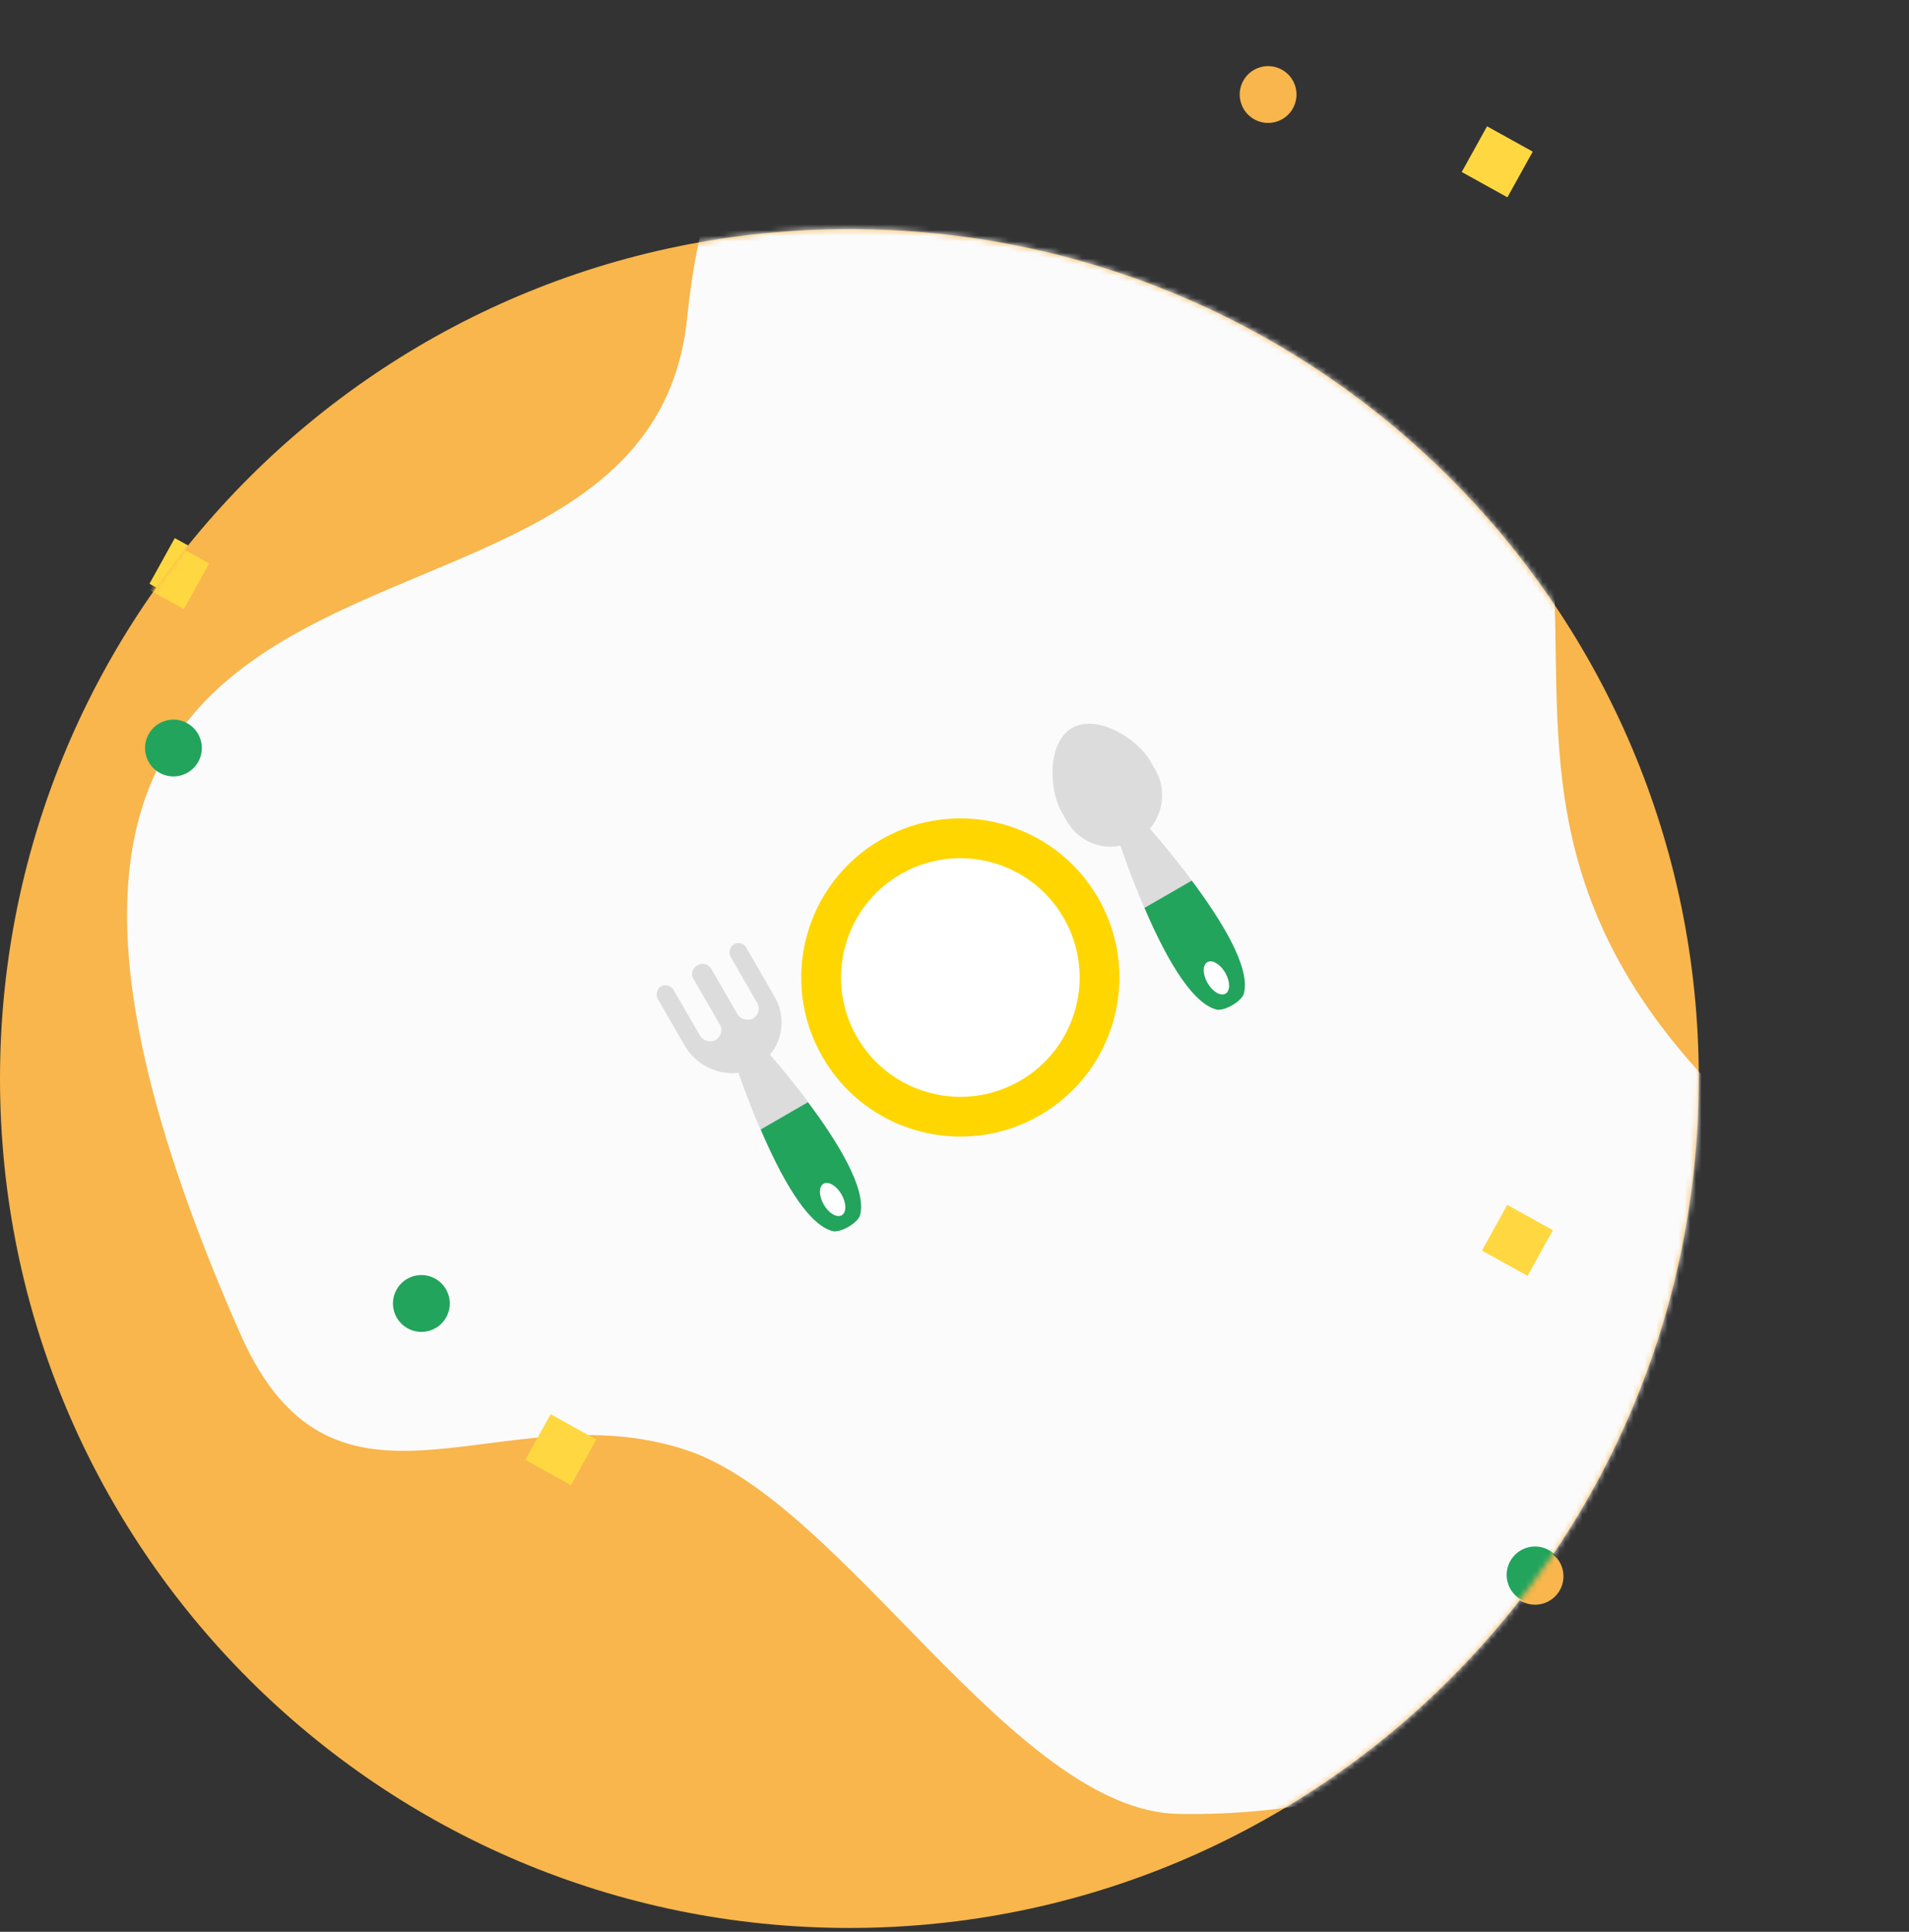 <svg width="336" height="340" viewBox="0 0 336 340" fill="none" xmlns="http://www.w3.org/2000/svg">
<rect x="0" y="0" width="336" height="340" fill="#333333" stroke="none"/>
<path fill-rule="evenodd" clip-rule="evenodd" d="M271.563 282.235C274.217 281.474 275.752 278.705 274.991 276.05C274.23 273.396 271.461 271.861 268.806 272.622C266.152 273.383 264.617 276.152 265.378 278.807C266.139 281.461 268.908 282.996 271.563 282.235Z" fill="#F8B64C"/>
<path fill-rule="evenodd" clip-rule="evenodd" d="M77.529 234.217C80.184 233.456 81.719 230.687 80.957 228.032C80.196 225.378 77.427 223.843 74.773 224.604C72.118 225.365 70.584 228.134 71.345 230.789C72.106 233.443 74.875 234.978 77.529 234.217Z" fill="#F8B64C"/>
<path fill-rule="evenodd" clip-rule="evenodd" d="M33.893 136.458C36.547 135.696 38.082 132.928 37.321 130.273C36.56 127.619 33.791 126.084 31.136 126.845C28.482 127.606 26.947 130.375 27.708 133.029C28.469 135.684 31.238 137.219 33.893 136.458Z" fill="#F8B64C"/>
<path fill-rule="evenodd" clip-rule="evenodd" d="M224.577 21.442C227.231 20.681 228.766 17.912 228.005 15.258C227.244 12.604 224.475 11.069 221.821 11.83C219.166 12.591 217.631 15.36 218.393 18.014C219.154 20.669 221.923 22.204 224.577 21.442Z" fill="#F8B64C"/>
<path fill-rule="evenodd" clip-rule="evenodd" d="M30.762 94.703L38.802 99.159L34.346 107.199L26.306 102.743L30.762 94.703Z" fill="#FFD841"/>
<path fill-rule="evenodd" clip-rule="evenodd" d="M261.734 22.231L269.774 26.688L265.317 34.728L257.277 30.271L261.734 22.231Z" fill="#FFD841"/>
<path fill-rule="evenodd" clip-rule="evenodd" d="M267.272 212.058L275.312 216.515L270.855 224.555L262.815 220.098L267.272 212.058Z" fill="#FFD841"/>
<path fill-rule="evenodd" clip-rule="evenodd" d="M98.903 248.894L106.943 253.35L102.486 261.39L94.446 256.934L98.903 248.894Z" fill="#FFD841"/>
<path fill-rule="evenodd" clip-rule="evenodd" d="M131.146 166.19C130.453 166.59 130.16 167.683 130.56 168.376L135.26 176.516C135.86 177.555 135.394 178.748 134.528 179.248C133.662 179.748 132.296 179.382 131.796 178.516L127.096 170.376C126.423 169.61 125.604 169.39 124.738 169.89L124.564 169.99C123.872 170.39 123.579 171.483 123.979 172.176L128.679 180.316C129.279 181.355 128.813 182.548 127.947 183.048C127.081 183.548 125.715 183.182 125.215 182.316L120.515 174.176C120.115 173.483 119.022 173.19 118.329 173.59C117.636 173.99 117.343 175.083 117.743 175.776L122.543 184.089C124.443 187.38 128.322 189.298 131.966 188.81C134.027 194.78 141.509 214.939 148.513 216.67C149.879 217.036 152.996 215.236 153.362 213.87C155.366 206.939 141.648 190.38 137.509 185.61C139.853 182.871 140.232 178.727 138.332 175.436L133.332 166.776C132.832 165.91 131.839 165.79 131.146 166.19Z" fill="#DCDCDC"/>
<path fill-rule="evenodd" clip-rule="evenodd" d="M135.881 198.79C139.215 206.565 143.868 215.425 148.513 216.67C149.879 217.036 152.996 215.236 153.362 213.87C154.607 209.225 149.26 200.765 144.194 193.99L135.881 198.79V198.79Z" fill="#F8B64C"/>
<path fill-rule="evenodd" clip-rule="evenodd" d="M190.688 128.119C186.357 130.619 186.493 138.854 188.893 143.011L189.793 144.57C191.693 147.861 195.472 149.605 199.189 148.844C200.923 153.848 208.686 175.693 216.063 177.67C217.429 178.036 220.546 176.236 220.912 174.87C222.889 167.493 207.852 149.848 204.386 145.844C206.73 143.105 207.282 138.861 205.382 135.57L204.482 134.011C202.082 129.854 195.018 125.619 190.688 128.119Z" fill="#DCDCDC"/>
<path fill-rule="evenodd" clip-rule="evenodd" d="M203.431 159.79C206.765 167.565 211.418 176.425 216.063 177.67C217.429 178.036 220.546 176.236 220.912 174.87C222.157 170.225 216.81 161.765 211.744 154.99L203.431 159.79V159.79Z" fill="#F8B64C"/>
<path d="M185.013 196.289C198.405 188.557 202.993 171.433 195.261 158.04C187.529 144.648 170.405 140.06 157.013 147.792C143.62 155.524 139.032 172.648 146.764 186.04C154.496 199.433 171.62 204.021 185.013 196.289Z" fill="#FFD600"/>
<path d="M181.513 190.227C191.557 184.428 194.998 171.585 189.199 161.541C183.4 151.496 170.557 148.055 160.513 153.854C150.468 159.653 147.027 172.496 152.826 182.541C158.625 192.585 171.468 196.026 181.513 190.227Z" fill="white"/>
<path d="M217.688 174.884C218.548 174.387 218.53 172.743 217.646 171.213C216.763 169.682 215.348 168.844 214.488 169.341C213.627 169.839 213.645 171.482 214.529 173.013C215.412 174.543 216.827 175.381 217.688 174.884Z" fill="white"/>
<path d="M150.138 213.884C150.998 213.387 150.98 211.743 150.096 210.213C149.213 208.682 147.798 207.844 146.938 208.341C146.077 208.839 146.095 210.482 146.979 212.013C147.862 213.543 149.277 214.381 150.138 213.884Z" fill="white"/>
<path fill-rule="evenodd" clip-rule="evenodd" d="M149.5 339.321C232.067 339.321 299 272.388 299 189.821C299 107.254 232.067 40.321 149.5 40.321C66.933 40.321 0 107.254 0 189.821C0 272.388 66.933 339.321 149.5 339.321Z" fill="#F8B64C"/>
<mask id="mask0_165_4437" style="mask-type:luminance" maskUnits="userSpaceOnUse" x="0" y="40" width="299" height="300">
<path fill-rule="evenodd" clip-rule="evenodd" d="M149.5 339.321C232.067 339.321 299 272.388 299 189.821C299 107.254 232.067 40.321 149.5 40.321C66.933 40.321 0 107.254 0 189.821C0 272.388 66.933 339.321 149.5 339.321Z" fill="white"/>
</mask>
<g mask="url(#mask0_165_4437)">
<path fill-rule="evenodd" clip-rule="evenodd" d="M197.866 6.403C331.641 79.613 228.192 127.352 311.045 200.431C357.736 241.615 288.737 320.775 207.406 319.249C178.435 318.705 148.618 264.525 120.906 255.249C88.366 244.356 59.014 272.8 42.226 234.616C-28.995 72.626 113.647 127.732 120.953 55.876C128.26 -15.981 179.094 -3.164 197.866 6.403Z" fill="#FBFBFB"/>
<path fill-rule="evenodd" clip-rule="evenodd" d="M271.563 281.991C274.217 281.23 275.752 278.461 274.991 275.807C274.23 273.152 271.461 271.617 268.806 272.378C266.152 273.14 264.617 275.908 265.378 278.563C266.139 281.217 268.908 282.752 271.563 281.991Z" fill="#22A45D"/>
<path fill-rule="evenodd" clip-rule="evenodd" d="M75.542 234.217C78.197 233.455 79.731 230.687 78.97 228.032C78.209 225.378 75.44 223.843 72.786 224.604C70.131 225.365 68.596 228.134 69.358 230.788C70.119 233.443 72.888 234.978 75.542 234.217Z" fill="#22A45D"/>
<path fill-rule="evenodd" clip-rule="evenodd" d="M31.906 136.458C34.56 135.696 36.095 132.928 35.334 130.273C34.572 127.619 31.804 126.084 29.149 126.845C26.495 127.606 24.96 130.375 25.721 133.029C26.482 135.684 29.251 137.219 31.906 136.458Z" fill="#22A45D"/>
<path fill-rule="evenodd" clip-rule="evenodd" d="M265.285 212.058L273.324 216.515L268.868 224.555L260.828 220.098L265.285 212.058Z" fill="#FFD841"/>
<path fill-rule="evenodd" clip-rule="evenodd" d="M96.916 248.894L104.955 253.35L100.499 261.39L92.459 256.934L96.916 248.894Z" fill="#FFD841"/>
<path fill-rule="evenodd" clip-rule="evenodd" d="M28.775 94.703L36.815 99.159L32.358 107.199L24.319 102.743L28.775 94.703Z" fill="#FFD841"/>
<path fill-rule="evenodd" clip-rule="evenodd" d="M129.159 166.19C128.466 166.59 128.173 167.683 128.573 168.376L133.273 176.516C133.873 177.555 133.407 178.748 132.541 179.248C131.675 179.748 130.309 179.382 129.809 178.516L125.109 170.376C124.436 169.61 123.616 169.39 122.75 169.89L122.577 169.99C121.884 170.39 121.592 171.483 121.992 172.176L126.692 180.316C127.292 181.355 126.826 182.548 125.959 183.048C125.093 183.548 123.727 183.182 123.227 182.316L118.527 174.176C118.127 173.483 117.035 173.19 116.342 173.59C115.649 173.99 115.356 175.083 115.756 175.776L120.556 184.089C122.456 187.38 126.335 189.298 129.979 188.81C132.04 194.78 139.522 214.939 146.526 216.67C147.892 217.036 151.009 215.236 151.375 213.87C153.379 206.939 139.661 190.38 135.522 185.61C137.866 182.871 138.245 178.727 136.345 175.436L131.345 166.776C130.845 165.91 129.852 165.79 129.159 166.19Z" fill="#DCDCDC"/>
<path fill-rule="evenodd" clip-rule="evenodd" d="M133.893 198.79C137.227 206.565 141.881 215.425 146.526 216.67C147.892 217.036 151.009 215.236 151.375 213.87C152.62 209.225 147.273 200.765 142.207 193.99L133.893 198.79V198.79Z" fill="#22A45D"/>
<path fill-rule="evenodd" clip-rule="evenodd" d="M188.7 128.119C184.37 130.619 184.506 138.854 186.906 143.011L187.806 144.57C189.706 147.861 193.485 149.605 197.202 148.844C198.936 153.848 206.699 175.693 214.075 177.67C215.442 178.036 218.559 176.236 218.925 174.87C220.902 167.493 205.864 149.848 202.398 145.844C204.743 143.105 205.295 138.861 203.395 135.57L202.495 134.011C200.095 129.854 193.03 125.619 188.7 128.119Z" fill="#DCDCDC"/>
<path fill-rule="evenodd" clip-rule="evenodd" d="M201.443 159.79C204.777 167.565 209.431 176.425 214.075 177.67C215.442 178.036 218.559 176.236 218.925 174.87C220.17 170.225 214.823 161.765 209.757 154.99L201.443 159.79V159.79Z" fill="#22A45D"/>
<path d="M183.025 196.289C196.418 188.557 201.006 171.433 193.274 158.04C185.542 144.648 168.418 140.06 155.025 147.792C141.633 155.524 137.045 172.648 144.777 186.04C152.509 199.433 169.633 204.021 183.025 196.289Z" fill="#FFD600"/>
<path d="M179.525 190.227C189.57 184.428 193.011 171.585 187.212 161.541C181.413 151.496 168.57 148.055 158.525 153.854C148.481 159.653 145.04 172.496 150.839 182.541C156.638 192.585 169.481 196.026 179.525 190.227Z" fill="white"/>
<path d="M215.7 174.884C216.561 174.387 216.543 172.743 215.659 171.213C214.776 169.682 213.361 168.844 212.5 169.341C211.639 169.839 211.658 171.482 212.542 173.013C213.425 174.543 214.839 175.381 215.7 174.884Z" fill="white"/>
<path d="M148.15 213.884C149.011 213.387 148.993 211.743 148.109 210.213C147.226 208.682 145.811 207.844 144.95 208.341C144.089 208.839 144.108 210.482 144.992 212.013C145.875 213.543 147.289 214.381 148.15 213.884Z" fill="white"/>
</g>
</svg>
